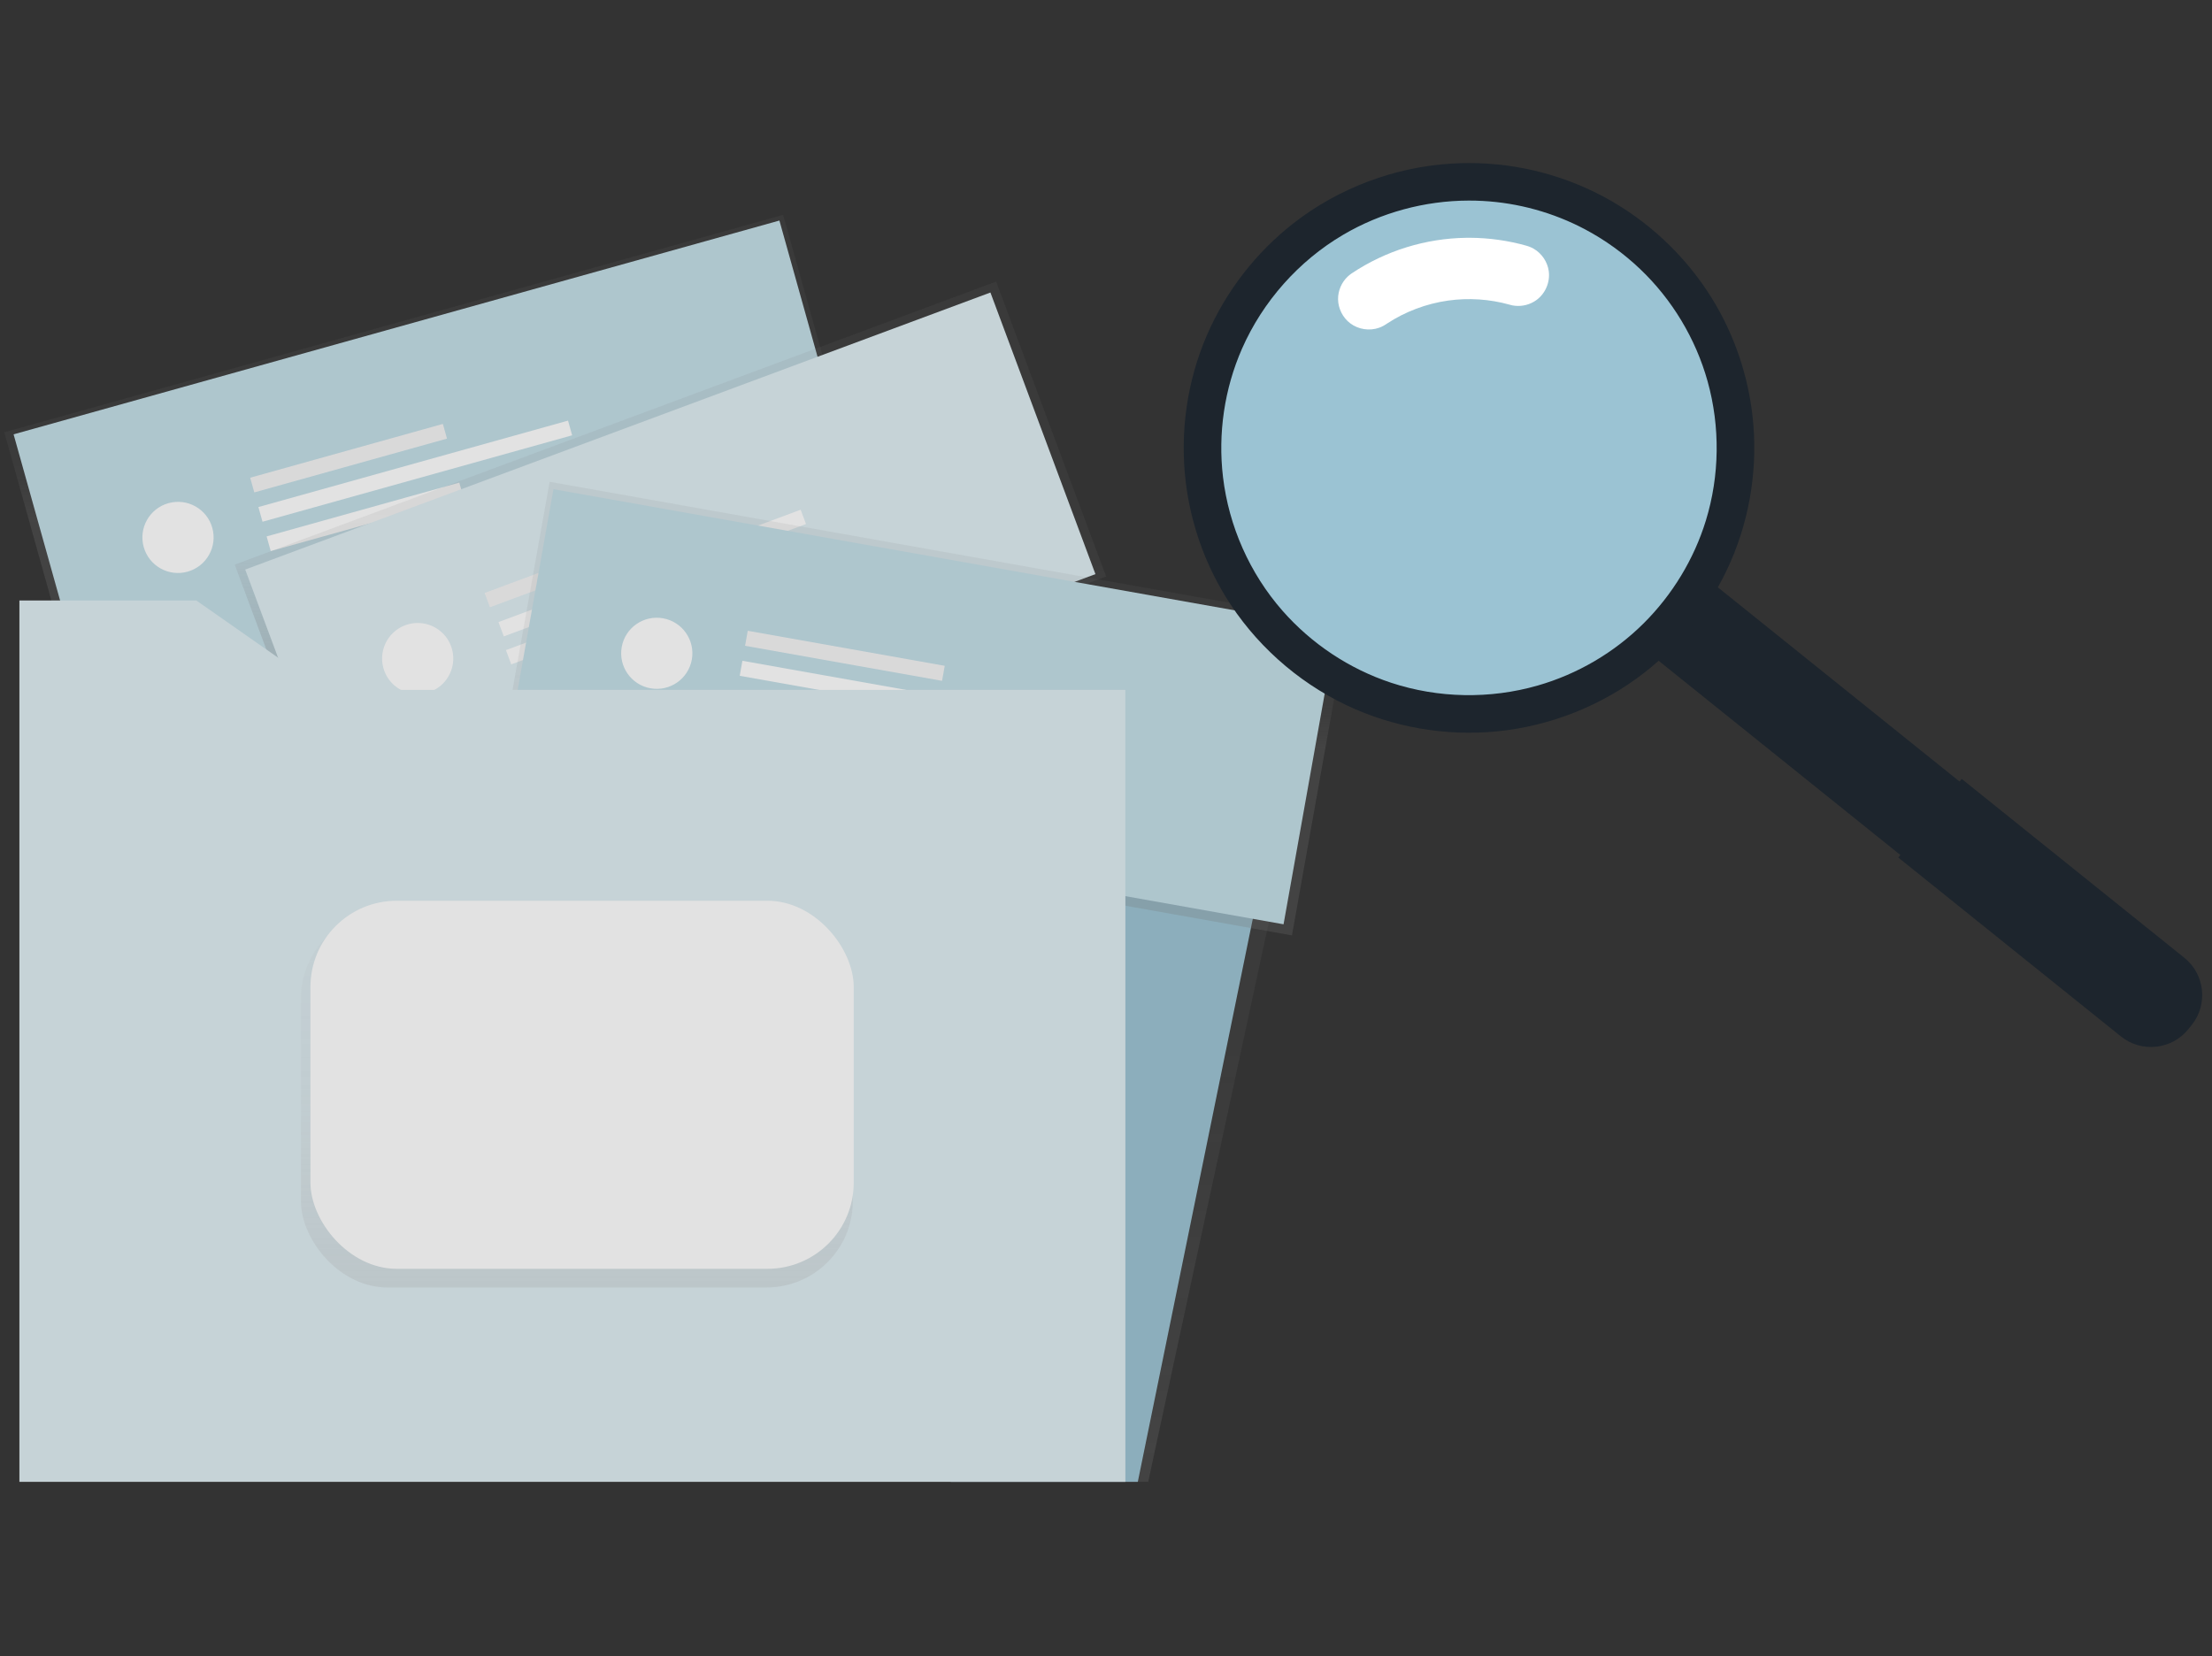 <?xml version="1.0" encoding="UTF-8"?>
<svg width="227px" height="170px" viewBox="0 0 227 170" version="1.1" xmlns="http://www.w3.org/2000/svg" xmlns:xlink="http://www.w3.org/1999/xlink">
    <rect x="0" y="0" width="227" height="170" fill="#333333" stroke="none"/>
    <title>Group 4@3x</title>
    <defs>
        <linearGradient x1="50.003%" y1="100%" x2="50.003%" y2="0%" id="linearGradient-1">
            <stop stop-color="#808080" stop-opacity="0.25" offset="0%"></stop>
            <stop stop-color="#808080" stop-opacity="0.12" offset="54%"></stop>
            <stop stop-color="#808080" stop-opacity="0.1" offset="100%"></stop>
        </linearGradient>
        <linearGradient x1="41.17%" y1="61.829%" x2="58.825%" y2="37.991%" id="linearGradient-2">
            <stop stop-color="#808080" stop-opacity="0.25" offset="0%"></stop>
            <stop stop-color="#808080" stop-opacity="0.12" offset="54%"></stop>
            <stop stop-color="#808080" stop-opacity="0.1" offset="100%"></stop>
        </linearGradient>
        <linearGradient x1="37.577%" y1="62.947%" x2="62.435%" y2="37.049%" id="linearGradient-3">
            <stop stop-color="#808080" stop-opacity="0.25" offset="0%"></stop>
            <stop stop-color="#808080" stop-opacity="0.12" offset="54%"></stop>
            <stop stop-color="#808080" stop-opacity="0.1" offset="100%"></stop>
        </linearGradient>
        <linearGradient x1="39.005%" y1="55.307%" x2="61.027%" y2="45.231%" id="linearGradient-4">
            <stop stop-color="#808080" stop-opacity="0.25" offset="0%"></stop>
            <stop stop-color="#808080" stop-opacity="0.12" offset="54%"></stop>
            <stop stop-color="#808080" stop-opacity="0.1" offset="100%"></stop>
        </linearGradient>
        <linearGradient x1="49.998%" y1="100.005%" x2="49.998%" y2="0%" id="linearGradient-5">
            <stop stop-color="#B3B3B3" stop-opacity="0.25" offset="0%"></stop>
            <stop stop-color="#B3B3B3" stop-opacity="0.1" offset="54%"></stop>
            <stop stop-color="#B3B3B3" stop-opacity="0.05" offset="100%"></stop>
        </linearGradient>
    </defs>
    <g id="Consultas" stroke="none" stroke-width="1" fill="none" fill-rule="evenodd">
        <g id="00_Consulta_sin_resultado" transform="translate(-607, -460)">
            <g id="Group-4" transform="translate(607, 460)">
                <g id="undraw_folder_x4ft" opacity="0.856" transform="translate(0, 21.871)" fill-rule="nonzero">
                    <polygon id="Path" fill="url(#linearGradient-1)" points="117.829 130.234 97.568 130.234 97.568 48.713 135.401 48.713"></polygon>
                    <polygon id="Path" fill="#9BC3D3" points="116.763 130.234 97.568 130.234 97.568 48.713 133.41 48.713"></polygon>
                    <polygon id="Rectangle" fill="url(#linearGradient-2)" transform="translate(44.7, 26.685) rotate(-15.62) translate(-44.7, -26.685) " points="3.203 10.737 86.187 10.764 86.198 42.633 3.213 42.606"></polygon>
                    <polygon id="Rectangle" fill="#C3DEE7" transform="translate(44.847, 26.592) rotate(-15.62) translate(-44.847, -26.592) " points="4.044 11.154 85.641 11.181 85.651 42.029 4.054 42.002"></polygon>
                    <polygon id="Rectangle" fill="#F5F5F5" transform="translate(35.772, 25.157) rotate(-15.62) translate(-35.772, -25.157) " points="25.508 24.371 46.037 24.378 46.037 25.942 25.508 25.935"></polygon>
                    <polygon id="Rectangle" fill="#FFFFFF" transform="translate(37.459, 31.181) rotate(-15.62) translate(-37.459, -31.181) " points="27.194 30.395 47.723 30.402 47.724 31.966 27.195 31.959"></polygon>
                    <polygon id="Rectangle" fill="#FFFFFF" transform="translate(42.616, 26.492) rotate(-15.62) translate(-42.616, -26.492) " points="26.12 25.704 59.111 25.715 59.111 27.28 26.121 27.269"></polygon>
                    <ellipse id="Oval" fill="#FFFFFF" transform="translate(18.267, 33.292) rotate(-15.62) translate(-18.267, -33.292) " cx="18.267" cy="33.292" rx="3.654" ry="3.65"></ellipse>
                    <polygon id="Rectangle" fill="url(#linearGradient-3)" transform="translate(68.799, 36.691) rotate(-20.42) translate(-68.799, -36.691) " points="27.107 20.52 110.477 20.554 110.491 52.863 27.121 52.829"></polygon>
                    <polygon id="Rectangle" fill="#DEEDF2" transform="translate(68.79, 36.824) rotate(-20.42) translate(-68.79, -36.824) " points="27.987 21.382 109.579 21.416 109.592 52.266 28 52.232"></polygon>
                    <polygon id="Rectangle" fill="#F5F5F5" transform="translate(59.626, 36.151) rotate(-20.42) translate(-59.626, -36.151) " points="49.362 35.364 69.89 35.373 69.89 36.938 49.362 36.929"></polygon>
                    <polygon id="Rectangle" fill="#FFFFFF" transform="translate(61.812, 42.013) rotate(-20.42) translate(-61.812, -42.013) " points="51.548 41.227 72.076 41.235 72.077 42.8 51.549 42.791"></polygon>
                    <polygon id="Rectangle" fill="#FFFFFF" transform="translate(66.934, 36.949) rotate(-20.422) translate(-66.934, -36.949) " points="50.389 36.157 83.478 36.171 83.478 37.741 50.39 37.727"></polygon>
                    <ellipse id="Oval" fill="#FFFFFF" transform="translate(42.864, 45.723) rotate(-20.42) translate(-42.864, -45.723) " cx="42.864" cy="45.723" rx="3.654" ry="3.65"></ellipse>
                    <polygon id="Rectangle" fill="url(#linearGradient-4)" transform="translate(94.493, 50.86) rotate(-79.9) translate(-94.493, -50.86) " points="78.237 9.273 110.731 9.28 110.749 92.448 78.255 92.441"></polygon>
                    <polygon id="Rectangle" fill="#C3DEE7" transform="translate(94.258, 50.67) rotate(10.1) translate(-94.258, -50.67) " points="53.461 35.256 135.063 35.238 135.056 66.085 53.454 66.103"></polygon>
                    <polygon id="Rectangle" fill="#F5F5F5" transform="translate(86.706, 45.444) rotate(-79.9) translate(-86.706, -45.444) " points="85.922 35.178 87.486 35.179 87.491 55.709 85.926 55.709"></polygon>
                    <polygon id="Rectangle" fill="#FFFFFF" transform="translate(85.609, 51.604) rotate(-79.9) translate(-85.609, -51.604) " points="84.825 41.339 86.389 41.339 86.394 61.87 84.829 61.869"></polygon>
                    <polygon id="Rectangle" fill="#FFFFFF" transform="translate(92.291, 49.615) rotate(-79.9) translate(-92.291, -49.615) " points="91.505 33.119 93.07 33.119 93.077 66.112 91.513 66.111"></polygon>
                    <ellipse id="Oval" fill="#FFFFFF" transform="translate(67.399, 45.185) rotate(-79.9) translate(-67.399, -45.185) " cx="67.399" cy="45.185" rx="3.65" ry="3.654"></ellipse>
                    <polygon id="Path" fill="#DEEDF2" points="33.268 48.943 20.151 39.766 1.991 39.766 1.991 48.943 1.991 53.439 1.991 130.234 115.489 130.234 115.489 48.943"></polygon>
                    <g id="114cebd5-d8fe-4021-8e49-fe55d7dac6be" transform="translate(30.863, 71.579)" fill="url(#linearGradient-5)">
                        <rect id="Rectangle" x="0.023" y="0.16" width="56.63" height="38.539" rx="8.85"></rect>
                    </g>
                    <rect id="Rectangle" fill="#FFFFFF" x="31.859" y="70.585" width="55.753" height="37.778" rx="8.85"></rect>
                </g>
                <g id="Group" transform="translate(121.463, 9.942)">
                    <g id="Group-6" transform="translate(0, 6.785)">
                        <path d="M7.982,12.124 C-1.489,23.874 0.373,41.067 12.141,50.524 C23.909,59.981 41.126,58.121 50.597,46.37 C60.067,34.62 58.205,17.427 46.437,7.97 C34.669,-1.487 17.452,0.373 7.982,12.124" id="Fill-1" fill="#9BC3D3"></path>
                        <polygon id="Fill-2" fill="#1D252D" points="53.634 42.601 101.89 81.381 95.815 88.919 47.559 50.139"></polygon>
                        <path d="M73.344,71.295 L96.199,89.662 C98.304,91.353 101.411,91.017 103.105,88.916 L103.452,88.484 C105.146,86.383 104.81,83.28 102.705,81.589 L79.85,63.222 L73.344,71.295 Z" id="Fill-3" fill="#1D252D"></path>
                        <path d="M29.339,0.009 C34.442,0.018 39.473,1.358 43.884,3.896 C48.331,6.456 52.087,10.19 54.648,14.617 C56.651,18.08 57.925,21.96 58.379,25.929 C58.957,30.983 58.192,36.192 56.169,40.855 C54.227,45.333 51.147,49.305 47.298,52.307 C42.961,55.69 37.645,57.808 32.132,58.346 C26.87,58.859 21.462,57.925 16.675,55.638 C11.586,53.208 7.232,49.29 4.296,44.491 C2.114,40.925 0.72,36.897 0.219,32.739 C-0.396,27.631 0.358,22.366 2.409,17.639 C4.352,13.159 7.434,9.187 11.279,6.187 C15.919,2.567 21.666,0.414 27.54,0.062 C28.138,0.026 28.737,0.009 29.339,0.009 Z M29.259,3.861 C24.744,3.872 20.251,5.089 16.366,7.377 C11.798,10.068 8.119,14.228 5.995,19.062 C4.188,23.176 3.513,27.774 4.044,32.242 C4.644,37.285 6.783,42.125 10.144,45.955 C13.125,49.354 17.009,51.939 21.31,53.358 C26.139,54.95 31.447,55.041 36.325,53.643 C40.414,52.472 44.195,50.258 47.219,47.247 C50.161,44.317 52.384,40.658 53.599,36.697 C55.009,32.103 55.078,27.079 53.772,22.404 C52.55,18.029 50.126,14.007 46.854,10.893 C45.164,9.284 43.269,7.912 41.192,6.81 C37.957,5.094 34.352,4.099 30.71,3.899 C30.226,3.872 29.739,3.86 29.259,3.861 Z" id="Fill-4" fill="#1D252D"></path>
                        <path d="M29.349,7.679 C31.328,7.685 33.314,7.964 35.213,8.502 L35.46,8.584 C35.673,8.674 35.73,8.69 35.931,8.806 C36.758,9.284 37.344,10.156 37.474,11.101 C37.628,12.216 37.138,13.392 36.216,14.067 C35.586,14.528 34.78,14.744 34.002,14.657 C33.755,14.629 33.705,14.617 33.438,14.542 C31.41,13.975 29.245,13.829 27.146,14.125 C24.914,14.44 22.749,15.253 20.871,16.489 C20.833,16.514 20.796,16.539 20.759,16.564 L20.537,16.699 C20.33,16.804 20.281,16.837 20.063,16.914 C19.084,17.263 17.937,17.093 17.098,16.456 C16.338,15.881 15.864,14.947 15.852,13.988 C15.842,13.122 16.206,12.259 16.841,11.661 C17.01,11.502 17.062,11.473 17.248,11.336 C20.751,8.991 24.876,7.734 29.022,7.681 C29.131,7.68 29.24,7.679 29.349,7.679 Z" id="Fill-5" fill="#FFFFFF"></path>
                    </g>
                </g>
            </g>
        </g>
    </g>
</svg>